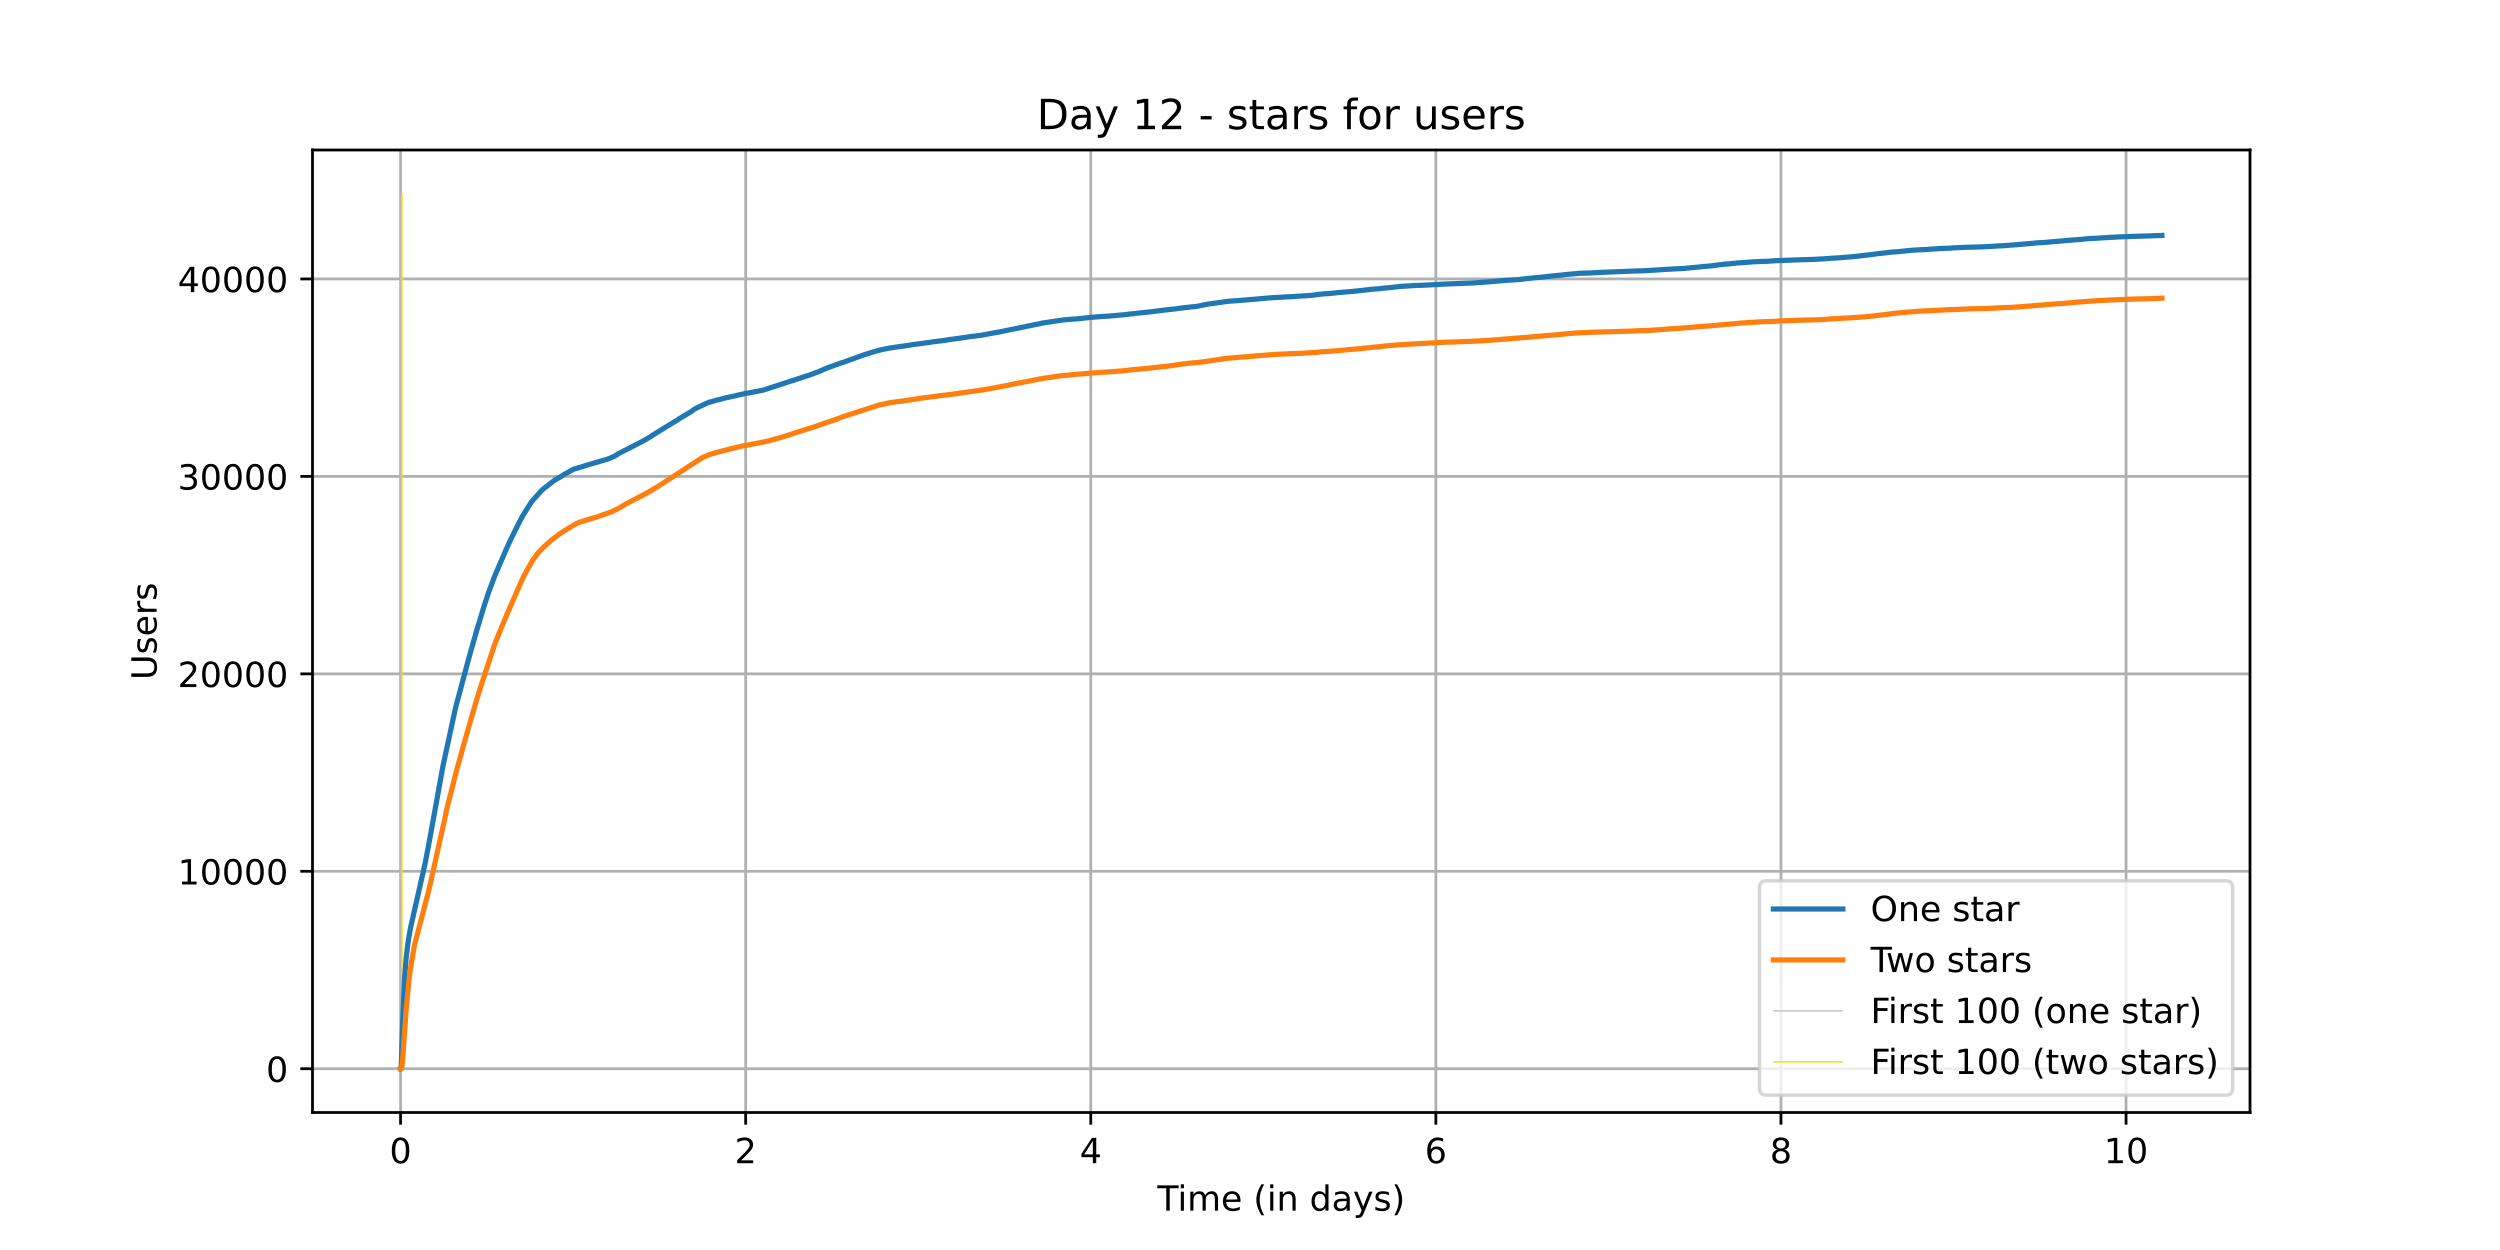 <?xml version="1.0" encoding="utf-8" standalone="no"?>
<!DOCTYPE svg PUBLIC "-//W3C//DTD SVG 1.1//EN"
  "http://www.w3.org/Graphics/SVG/1.1/DTD/svg11.dtd">
<!-- Created with matplotlib (https://matplotlib.org/) -->
<svg height="360pt" version="1.1" viewBox="0 0 720 360" width="720pt" xmlns="http://www.w3.org/2000/svg" xmlns:xlink="http://www.w3.org/1999/xlink">
 <defs>
  <style type="text/css">*{stroke-linecap:butt;stroke-linejoin:round;}</style>
 </defs>
 <g id="figure_1">
  <g id="patch_1">
   <path d="M 0 360 
L 720 360 
L 720 0 
L 0 0 
z
" style="fill:#ffffff;"/>
  </g>
  <g id="axes_1">
   <g id="patch_2">
    <path d="M 90 320.4 
L 648 320.4 
L 648 43.2 
L 90 43.2 
z
" style="fill:#ffffff;"/>
   </g>
   <g id="matplotlib.axis_1">
    <g id="xtick_1">
     <g id="line2d_1">
      <path clip-path="url(#pc7c9048a1a)" d="M 115.364 320.4 
L 115.364 43.2 
" style="fill:none;stroke:#b0b0b0;stroke-linecap:square;stroke-width:0.8;"/>
     </g>
     <g id="line2d_2">
      <defs>
       <path d="M 0 0 
L 0 3.5 
" id="mc36ba2770f" style="stroke:#000000;stroke-width:0.8;"/>
      </defs>
      <g>
       <use style="stroke:#000000;stroke-width:0.8;" x="115.364" xlink:href="#mc36ba2770f" y="320.4"/>
      </g>
     </g>
     <g id="text_1">
      <!-- 0 -->
      <g transform="translate(112.182 334.998)scale(0.1 -0.1)">
       <defs>
        <path d="M 31.781 66.406 
Q 24.172 66.406 20.328 58.906 
Q 16.5 51.422 16.5 36.375 
Q 16.5 21.391 20.328 13.891 
Q 24.172 6.391 31.781 6.391 
Q 39.453 6.391 43.281 13.891 
Q 47.125 21.391 47.125 36.375 
Q 47.125 51.422 43.281 58.906 
Q 39.453 66.406 31.781 66.406 
z
M 31.781 74.219 
Q 44.047 74.219 50.516 64.516 
Q 56.984 54.828 56.984 36.375 
Q 56.984 17.969 50.516 8.266 
Q 44.047 -1.422 31.781 -1.422 
Q 19.531 -1.422 13.062 8.266 
Q 6.594 17.969 6.594 36.375 
Q 6.594 54.828 13.062 64.516 
Q 19.531 74.219 31.781 74.219 
z
" id="DejaVuSans-48"/>
       </defs>
       <use xlink:href="#DejaVuSans-48"/>
      </g>
     </g>
    </g>
    <g id="xtick_2">
     <g id="line2d_3">
      <path clip-path="url(#pc7c9048a1a)" d="M 214.752 320.4 
L 214.752 43.2 
" style="fill:none;stroke:#b0b0b0;stroke-linecap:square;stroke-width:0.8;"/>
     </g>
     <g id="line2d_4">
      <g>
       <use style="stroke:#000000;stroke-width:0.8;" x="214.752" xlink:href="#mc36ba2770f" y="320.4"/>
      </g>
     </g>
     <g id="text_2">
      <!-- 2 -->
      <g transform="translate(211.571 334.998)scale(0.1 -0.1)">
       <defs>
        <path d="M 19.188 8.297 
L 53.609 8.297 
L 53.609 0 
L 7.328 0 
L 7.328 8.297 
Q 12.938 14.109 22.625 23.891 
Q 32.328 33.688 34.812 36.531 
Q 39.547 41.844 41.422 45.531 
Q 43.312 49.219 43.312 52.781 
Q 43.312 58.594 39.234 62.25 
Q 35.156 65.922 28.609 65.922 
Q 23.969 65.922 18.812 64.312 
Q 13.672 62.703 7.812 59.422 
L 7.812 69.391 
Q 13.766 71.781 18.938 73 
Q 24.125 74.219 28.422 74.219 
Q 39.75 74.219 46.484 68.547 
Q 53.219 62.891 53.219 53.422 
Q 53.219 48.922 51.531 44.891 
Q 49.859 40.875 45.406 35.406 
Q 44.188 33.984 37.641 27.219 
Q 31.109 20.453 19.188 8.297 
z
" id="DejaVuSans-50"/>
       </defs>
       <use xlink:href="#DejaVuSans-50"/>
      </g>
     </g>
    </g>
    <g id="xtick_3">
     <g id="line2d_5">
      <path clip-path="url(#pc7c9048a1a)" d="M 314.14 320.4 
L 314.14 43.2 
" style="fill:none;stroke:#b0b0b0;stroke-linecap:square;stroke-width:0.8;"/>
     </g>
     <g id="line2d_6">
      <g>
       <use style="stroke:#000000;stroke-width:0.8;" x="314.14" xlink:href="#mc36ba2770f" y="320.4"/>
      </g>
     </g>
     <g id="text_3">
      <!-- 4 -->
      <g transform="translate(310.959 334.998)scale(0.1 -0.1)">
       <defs>
        <path d="M 37.797 64.312 
L 12.891 25.391 
L 37.797 25.391 
z
M 35.203 72.906 
L 47.609 72.906 
L 47.609 25.391 
L 58.016 25.391 
L 58.016 17.188 
L 47.609 17.188 
L 47.609 0 
L 37.797 0 
L 37.797 17.188 
L 4.891 17.188 
L 4.891 26.703 
z
" id="DejaVuSans-52"/>
       </defs>
       <use xlink:href="#DejaVuSans-52"/>
      </g>
     </g>
    </g>
    <g id="xtick_4">
     <g id="line2d_7">
      <path clip-path="url(#pc7c9048a1a)" d="M 413.528 320.4 
L 413.528 43.2 
" style="fill:none;stroke:#b0b0b0;stroke-linecap:square;stroke-width:0.8;"/>
     </g>
     <g id="line2d_8">
      <g>
       <use style="stroke:#000000;stroke-width:0.8;" x="413.528" xlink:href="#mc36ba2770f" y="320.4"/>
      </g>
     </g>
     <g id="text_4">
      <!-- 6 -->
      <g transform="translate(410.347 334.998)scale(0.1 -0.1)">
       <defs>
        <path d="M 33.016 40.375 
Q 26.375 40.375 22.484 35.828 
Q 18.609 31.297 18.609 23.391 
Q 18.609 15.531 22.484 10.953 
Q 26.375 6.391 33.016 6.391 
Q 39.656 6.391 43.531 10.953 
Q 47.406 15.531 47.406 23.391 
Q 47.406 31.297 43.531 35.828 
Q 39.656 40.375 33.016 40.375 
z
M 52.594 71.297 
L 52.594 62.312 
Q 48.875 64.062 45.094 64.984 
Q 41.312 65.922 37.594 65.922 
Q 27.828 65.922 22.672 59.328 
Q 17.531 52.734 16.797 39.406 
Q 19.672 43.656 24.016 45.922 
Q 28.375 48.188 33.594 48.188 
Q 44.578 48.188 50.953 41.516 
Q 57.328 34.859 57.328 23.391 
Q 57.328 12.156 50.688 5.359 
Q 44.047 -1.422 33.016 -1.422 
Q 20.359 -1.422 13.672 8.266 
Q 6.984 17.969 6.984 36.375 
Q 6.984 53.656 15.188 63.938 
Q 23.391 74.219 37.203 74.219 
Q 40.922 74.219 44.703 73.484 
Q 48.484 72.75 52.594 71.297 
z
" id="DejaVuSans-54"/>
       </defs>
       <use xlink:href="#DejaVuSans-54"/>
      </g>
     </g>
    </g>
    <g id="xtick_5">
     <g id="line2d_9">
      <path clip-path="url(#pc7c9048a1a)" d="M 512.916 320.4 
L 512.916 43.2 
" style="fill:none;stroke:#b0b0b0;stroke-linecap:square;stroke-width:0.8;"/>
     </g>
     <g id="line2d_10">
      <g>
       <use style="stroke:#000000;stroke-width:0.8;" x="512.916" xlink:href="#mc36ba2770f" y="320.4"/>
      </g>
     </g>
     <g id="text_5">
      <!-- 8 -->
      <g transform="translate(509.735 334.998)scale(0.1 -0.1)">
       <defs>
        <path d="M 31.781 34.625 
Q 24.75 34.625 20.719 30.859 
Q 16.703 27.094 16.703 20.516 
Q 16.703 13.922 20.719 10.156 
Q 24.75 6.391 31.781 6.391 
Q 38.812 6.391 42.859 10.172 
Q 46.922 13.969 46.922 20.516 
Q 46.922 27.094 42.891 30.859 
Q 38.875 34.625 31.781 34.625 
z
M 21.922 38.812 
Q 15.578 40.375 12.031 44.719 
Q 8.5 49.078 8.5 55.328 
Q 8.5 64.062 14.719 69.141 
Q 20.953 74.219 31.781 74.219 
Q 42.672 74.219 48.875 69.141 
Q 55.078 64.062 55.078 55.328 
Q 55.078 49.078 51.531 44.719 
Q 48 40.375 41.703 38.812 
Q 48.828 37.156 52.797 32.312 
Q 56.781 27.484 56.781 20.516 
Q 56.781 9.906 50.312 4.234 
Q 43.844 -1.422 31.781 -1.422 
Q 19.734 -1.422 13.25 4.234 
Q 6.781 9.906 6.781 20.516 
Q 6.781 27.484 10.781 32.312 
Q 14.797 37.156 21.922 38.812 
z
M 18.312 54.391 
Q 18.312 48.734 21.844 45.562 
Q 25.391 42.391 31.781 42.391 
Q 38.141 42.391 41.719 45.562 
Q 45.312 48.734 45.312 54.391 
Q 45.312 60.062 41.719 63.234 
Q 38.141 66.406 31.781 66.406 
Q 25.391 66.406 21.844 63.234 
Q 18.312 60.062 18.312 54.391 
z
" id="DejaVuSans-56"/>
       </defs>
       <use xlink:href="#DejaVuSans-56"/>
      </g>
     </g>
    </g>
    <g id="xtick_6">
     <g id="line2d_11">
      <path clip-path="url(#pc7c9048a1a)" d="M 612.305 320.4 
L 612.305 43.2 
" style="fill:none;stroke:#b0b0b0;stroke-linecap:square;stroke-width:0.8;"/>
     </g>
     <g id="line2d_12">
      <g>
       <use style="stroke:#000000;stroke-width:0.8;" x="612.305" xlink:href="#mc36ba2770f" y="320.4"/>
      </g>
     </g>
     <g id="text_6">
      <!-- 10 -->
      <g transform="translate(605.942 334.998)scale(0.1 -0.1)">
       <defs>
        <path d="M 12.406 8.297 
L 28.516 8.297 
L 28.516 63.922 
L 10.984 60.406 
L 10.984 69.391 
L 28.422 72.906 
L 38.281 72.906 
L 38.281 8.297 
L 54.391 8.297 
L 54.391 0 
L 12.406 0 
z
" id="DejaVuSans-49"/>
       </defs>
       <use xlink:href="#DejaVuSans-49"/>
       <use x="63.623" xlink:href="#DejaVuSans-48"/>
      </g>
     </g>
    </g>
    <g id="text_7">
     <!-- Time (in days) -->
     <g transform="translate(333.327 348.677)scale(0.1 -0.1)">
      <defs>
       <path d="M -0.297 72.906 
L 61.375 72.906 
L 61.375 64.594 
L 35.5 64.594 
L 35.5 0 
L 25.594 0 
L 25.594 64.594 
L -0.297 64.594 
z
" id="DejaVuSans-84"/>
       <path d="M 9.422 54.688 
L 18.406 54.688 
L 18.406 0 
L 9.422 0 
z
M 9.422 75.984 
L 18.406 75.984 
L 18.406 64.594 
L 9.422 64.594 
z
" id="DejaVuSans-105"/>
       <path d="M 52 44.188 
Q 55.375 50.25 60.062 53.125 
Q 64.75 56 71.094 56 
Q 79.641 56 84.281 50.016 
Q 88.922 44.047 88.922 33.016 
L 88.922 0 
L 79.891 0 
L 79.891 32.719 
Q 79.891 40.578 77.094 44.375 
Q 74.312 48.188 68.609 48.188 
Q 61.625 48.188 57.562 43.547 
Q 53.516 38.922 53.516 30.906 
L 53.516 0 
L 44.484 0 
L 44.484 32.719 
Q 44.484 40.625 41.703 44.406 
Q 38.922 48.188 33.109 48.188 
Q 26.219 48.188 22.156 43.531 
Q 18.109 38.875 18.109 30.906 
L 18.109 0 
L 9.078 0 
L 9.078 54.688 
L 18.109 54.688 
L 18.109 46.188 
Q 21.188 51.219 25.484 53.609 
Q 29.781 56 35.688 56 
Q 41.656 56 45.828 52.969 
Q 50 49.953 52 44.188 
z
" id="DejaVuSans-109"/>
       <path d="M 56.203 29.594 
L 56.203 25.203 
L 14.891 25.203 
Q 15.484 15.922 20.484 11.062 
Q 25.484 6.203 34.422 6.203 
Q 39.594 6.203 44.453 7.469 
Q 49.312 8.734 54.109 11.281 
L 54.109 2.781 
Q 49.266 0.734 44.188 -0.344 
Q 39.109 -1.422 33.891 -1.422 
Q 20.797 -1.422 13.156 6.188 
Q 5.516 13.812 5.516 26.812 
Q 5.516 40.234 12.766 48.109 
Q 20.016 56 32.328 56 
Q 43.359 56 49.781 48.891 
Q 56.203 41.797 56.203 29.594 
z
M 47.219 32.234 
Q 47.125 39.594 43.094 43.984 
Q 39.062 48.391 32.422 48.391 
Q 24.906 48.391 20.391 44.141 
Q 15.875 39.891 15.188 32.172 
z
" id="DejaVuSans-101"/>
       <path id="DejaVuSans-32"/>
       <path d="M 31 75.875 
Q 24.469 64.656 21.281 53.656 
Q 18.109 42.672 18.109 31.391 
Q 18.109 20.125 21.312 9.062 
Q 24.516 -2 31 -13.188 
L 23.188 -13.188 
Q 15.875 -1.703 12.234 9.375 
Q 8.594 20.453 8.594 31.391 
Q 8.594 42.281 12.203 53.312 
Q 15.828 64.359 23.188 75.875 
z
" id="DejaVuSans-40"/>
       <path d="M 54.891 33.016 
L 54.891 0 
L 45.906 0 
L 45.906 32.719 
Q 45.906 40.484 42.875 44.328 
Q 39.844 48.188 33.797 48.188 
Q 26.516 48.188 22.312 43.547 
Q 18.109 38.922 18.109 30.906 
L 18.109 0 
L 9.078 0 
L 9.078 54.688 
L 18.109 54.688 
L 18.109 46.188 
Q 21.344 51.125 25.703 53.562 
Q 30.078 56 35.797 56 
Q 45.219 56 50.047 50.172 
Q 54.891 44.344 54.891 33.016 
z
" id="DejaVuSans-110"/>
       <path d="M 45.406 46.391 
L 45.406 75.984 
L 54.391 75.984 
L 54.391 0 
L 45.406 0 
L 45.406 8.203 
Q 42.578 3.328 38.25 0.953 
Q 33.938 -1.422 27.875 -1.422 
Q 17.969 -1.422 11.734 6.484 
Q 5.516 14.406 5.516 27.297 
Q 5.516 40.188 11.734 48.094 
Q 17.969 56 27.875 56 
Q 33.938 56 38.25 53.625 
Q 42.578 51.266 45.406 46.391 
z
M 14.797 27.297 
Q 14.797 17.391 18.875 11.75 
Q 22.953 6.109 30.078 6.109 
Q 37.203 6.109 41.297 11.75 
Q 45.406 17.391 45.406 27.297 
Q 45.406 37.203 41.297 42.844 
Q 37.203 48.484 30.078 48.484 
Q 22.953 48.484 18.875 42.844 
Q 14.797 37.203 14.797 27.297 
z
" id="DejaVuSans-100"/>
       <path d="M 34.281 27.484 
Q 23.391 27.484 19.188 25 
Q 14.984 22.516 14.984 16.5 
Q 14.984 11.719 18.141 8.906 
Q 21.297 6.109 26.703 6.109 
Q 34.188 6.109 38.703 11.406 
Q 43.219 16.703 43.219 25.484 
L 43.219 27.484 
z
M 52.203 31.203 
L 52.203 0 
L 43.219 0 
L 43.219 8.297 
Q 40.141 3.328 35.547 0.953 
Q 30.953 -1.422 24.312 -1.422 
Q 15.922 -1.422 10.953 3.297 
Q 6 8.016 6 15.922 
Q 6 25.141 12.172 29.828 
Q 18.359 34.516 30.609 34.516 
L 43.219 34.516 
L 43.219 35.406 
Q 43.219 41.609 39.141 45 
Q 35.062 48.391 27.688 48.391 
Q 23 48.391 18.547 47.266 
Q 14.109 46.141 10.016 43.891 
L 10.016 52.203 
Q 14.938 54.109 19.578 55.047 
Q 24.219 56 28.609 56 
Q 40.484 56 46.344 49.844 
Q 52.203 43.703 52.203 31.203 
z
" id="DejaVuSans-97"/>
       <path d="M 32.172 -5.078 
Q 28.375 -14.844 24.75 -17.812 
Q 21.141 -20.797 15.094 -20.797 
L 7.906 -20.797 
L 7.906 -13.281 
L 13.188 -13.281 
Q 16.891 -13.281 18.938 -11.516 
Q 21 -9.766 23.484 -3.219 
L 25.094 0.875 
L 2.984 54.688 
L 12.5 54.688 
L 29.594 11.922 
L 46.688 54.688 
L 56.203 54.688 
z
" id="DejaVuSans-121"/>
       <path d="M 44.281 53.078 
L 44.281 44.578 
Q 40.484 46.531 36.375 47.5 
Q 32.281 48.484 27.875 48.484 
Q 21.188 48.484 17.844 46.438 
Q 14.5 44.391 14.5 40.281 
Q 14.5 37.156 16.891 35.375 
Q 19.281 33.594 26.516 31.984 
L 29.594 31.297 
Q 39.156 29.25 43.188 25.516 
Q 47.219 21.781 47.219 15.094 
Q 47.219 7.469 41.188 3.016 
Q 35.156 -1.422 24.609 -1.422 
Q 20.219 -1.422 15.453 -0.562 
Q 10.688 0.297 5.422 2 
L 5.422 11.281 
Q 10.406 8.688 15.234 7.391 
Q 20.062 6.109 24.812 6.109 
Q 31.156 6.109 34.562 8.281 
Q 37.984 10.453 37.984 14.406 
Q 37.984 18.062 35.516 20.016 
Q 33.062 21.969 24.703 23.781 
L 21.578 24.516 
Q 13.234 26.266 9.516 29.906 
Q 5.812 33.547 5.812 39.891 
Q 5.812 47.609 11.281 51.797 
Q 16.75 56 26.812 56 
Q 31.781 56 36.172 55.266 
Q 40.578 54.547 44.281 53.078 
z
" id="DejaVuSans-115"/>
       <path d="M 8.016 75.875 
L 15.828 75.875 
Q 23.141 64.359 26.781 53.312 
Q 30.422 42.281 30.422 31.391 
Q 30.422 20.453 26.781 9.375 
Q 23.141 -1.703 15.828 -13.188 
L 8.016 -13.188 
Q 14.5 -2 17.703 9.062 
Q 20.906 20.125 20.906 31.391 
Q 20.906 42.672 17.703 53.656 
Q 14.5 64.656 8.016 75.875 
z
" id="DejaVuSans-41"/>
      </defs>
      <use xlink:href="#DejaVuSans-84"/>
      <use x="57.959" xlink:href="#DejaVuSans-105"/>
      <use x="85.742" xlink:href="#DejaVuSans-109"/>
      <use x="183.154" xlink:href="#DejaVuSans-101"/>
      <use x="244.678" xlink:href="#DejaVuSans-32"/>
      <use x="276.465" xlink:href="#DejaVuSans-40"/>
      <use x="315.479" xlink:href="#DejaVuSans-105"/>
      <use x="343.262" xlink:href="#DejaVuSans-110"/>
      <use x="406.641" xlink:href="#DejaVuSans-32"/>
      <use x="438.428" xlink:href="#DejaVuSans-100"/>
      <use x="501.904" xlink:href="#DejaVuSans-97"/>
      <use x="563.184" xlink:href="#DejaVuSans-121"/>
      <use x="622.363" xlink:href="#DejaVuSans-115"/>
      <use x="674.463" xlink:href="#DejaVuSans-41"/>
     </g>
    </g>
   </g>
   <g id="matplotlib.axis_2">
    <g id="ytick_1">
     <g id="line2d_13">
      <path clip-path="url(#pc7c9048a1a)" d="M 90 307.8 
L 648 307.8 
" style="fill:none;stroke:#b0b0b0;stroke-linecap:square;stroke-width:0.8;"/>
     </g>
     <g id="line2d_14">
      <defs>
       <path d="M 0 0 
L -3.5 0 
" id="m619e6ede87" style="stroke:#000000;stroke-width:0.8;"/>
      </defs>
      <g>
       <use style="stroke:#000000;stroke-width:0.8;" x="90" xlink:href="#m619e6ede87" y="307.8"/>
      </g>
     </g>
     <g id="text_8">
      <!-- 0 -->
      <g transform="translate(76.638 311.599)scale(0.1 -0.1)">
       <use xlink:href="#DejaVuSans-48"/>
      </g>
     </g>
    </g>
    <g id="ytick_2">
     <g id="line2d_15">
      <path clip-path="url(#pc7c9048a1a)" d="M 90 250.933 
L 648 250.933 
" style="fill:none;stroke:#b0b0b0;stroke-linecap:square;stroke-width:0.8;"/>
     </g>
     <g id="line2d_16">
      <g>
       <use style="stroke:#000000;stroke-width:0.8;" x="90" xlink:href="#m619e6ede87" y="250.933"/>
      </g>
     </g>
     <g id="text_9">
      <!-- 10000 -->
      <g transform="translate(51.188 254.733)scale(0.1 -0.1)">
       <use xlink:href="#DejaVuSans-49"/>
       <use x="63.623" xlink:href="#DejaVuSans-48"/>
       <use x="127.246" xlink:href="#DejaVuSans-48"/>
       <use x="190.869" xlink:href="#DejaVuSans-48"/>
       <use x="254.492" xlink:href="#DejaVuSans-48"/>
      </g>
     </g>
    </g>
    <g id="ytick_3">
     <g id="line2d_17">
      <path clip-path="url(#pc7c9048a1a)" d="M 90 194.067 
L 648 194.067 
" style="fill:none;stroke:#b0b0b0;stroke-linecap:square;stroke-width:0.8;"/>
     </g>
     <g id="line2d_18">
      <g>
       <use style="stroke:#000000;stroke-width:0.8;" x="90" xlink:href="#m619e6ede87" y="194.067"/>
      </g>
     </g>
     <g id="text_10">
      <!-- 20000 -->
      <g transform="translate(51.188 197.866)scale(0.1 -0.1)">
       <use xlink:href="#DejaVuSans-50"/>
       <use x="63.623" xlink:href="#DejaVuSans-48"/>
       <use x="127.246" xlink:href="#DejaVuSans-48"/>
       <use x="190.869" xlink:href="#DejaVuSans-48"/>
       <use x="254.492" xlink:href="#DejaVuSans-48"/>
      </g>
     </g>
    </g>
    <g id="ytick_4">
     <g id="line2d_19">
      <path clip-path="url(#pc7c9048a1a)" d="M 90 137.2 
L 648 137.2 
" style="fill:none;stroke:#b0b0b0;stroke-linecap:square;stroke-width:0.8;"/>
     </g>
     <g id="line2d_20">
      <g>
       <use style="stroke:#000000;stroke-width:0.8;" x="90" xlink:href="#m619e6ede87" y="137.2"/>
      </g>
     </g>
     <g id="text_11">
      <!-- 30000 -->
      <g transform="translate(51.188 140.999)scale(0.1 -0.1)">
       <defs>
        <path d="M 40.578 39.312 
Q 47.656 37.797 51.625 33 
Q 55.609 28.219 55.609 21.188 
Q 55.609 10.406 48.188 4.484 
Q 40.766 -1.422 27.094 -1.422 
Q 22.516 -1.422 17.656 -0.516 
Q 12.797 0.391 7.625 2.203 
L 7.625 11.719 
Q 11.719 9.328 16.594 8.109 
Q 21.484 6.891 26.812 6.891 
Q 36.078 6.891 40.938 10.547 
Q 45.797 14.203 45.797 21.188 
Q 45.797 27.641 41.281 31.266 
Q 36.766 34.906 28.719 34.906 
L 20.219 34.906 
L 20.219 43.016 
L 29.109 43.016 
Q 36.375 43.016 40.234 45.922 
Q 44.094 48.828 44.094 54.297 
Q 44.094 59.906 40.109 62.906 
Q 36.141 65.922 28.719 65.922 
Q 24.656 65.922 20.016 65.031 
Q 15.375 64.156 9.812 62.312 
L 9.812 71.094 
Q 15.438 72.656 20.344 73.438 
Q 25.25 74.219 29.594 74.219 
Q 40.828 74.219 47.359 69.109 
Q 53.906 64.016 53.906 55.328 
Q 53.906 49.266 50.438 45.094 
Q 46.969 40.922 40.578 39.312 
z
" id="DejaVuSans-51"/>
       </defs>
       <use xlink:href="#DejaVuSans-51"/>
       <use x="63.623" xlink:href="#DejaVuSans-48"/>
       <use x="127.246" xlink:href="#DejaVuSans-48"/>
       <use x="190.869" xlink:href="#DejaVuSans-48"/>
       <use x="254.492" xlink:href="#DejaVuSans-48"/>
      </g>
     </g>
    </g>
    <g id="ytick_5">
     <g id="line2d_21">
      <path clip-path="url(#pc7c9048a1a)" d="M 90 80.333 
L 648 80.333 
" style="fill:none;stroke:#b0b0b0;stroke-linecap:square;stroke-width:0.8;"/>
     </g>
     <g id="line2d_22">
      <g>
       <use style="stroke:#000000;stroke-width:0.8;" x="90" xlink:href="#m619e6ede87" y="80.333"/>
      </g>
     </g>
     <g id="text_12">
      <!-- 40000 -->
      <g transform="translate(51.188 84.133)scale(0.1 -0.1)">
       <use xlink:href="#DejaVuSans-52"/>
       <use x="63.623" xlink:href="#DejaVuSans-48"/>
       <use x="127.246" xlink:href="#DejaVuSans-48"/>
       <use x="190.869" xlink:href="#DejaVuSans-48"/>
       <use x="254.492" xlink:href="#DejaVuSans-48"/>
      </g>
     </g>
    </g>
    <g id="text_13">
     <!-- Users -->
     <g transform="translate(45.108 195.801)rotate(-90)scale(0.1 -0.1)">
      <defs>
       <path d="M 8.688 72.906 
L 18.609 72.906 
L 18.609 28.609 
Q 18.609 16.891 22.844 11.734 
Q 27.094 6.594 36.625 6.594 
Q 46.094 6.594 50.344 11.734 
Q 54.594 16.891 54.594 28.609 
L 54.594 72.906 
L 64.5 72.906 
L 64.5 27.391 
Q 64.5 13.141 57.438 5.859 
Q 50.391 -1.422 36.625 -1.422 
Q 22.797 -1.422 15.734 5.859 
Q 8.688 13.141 8.688 27.391 
z
" id="DejaVuSans-85"/>
       <path d="M 41.109 46.297 
Q 39.594 47.172 37.812 47.578 
Q 36.031 48 33.891 48 
Q 26.266 48 22.188 43.047 
Q 18.109 38.094 18.109 28.812 
L 18.109 0 
L 9.078 0 
L 9.078 54.688 
L 18.109 54.688 
L 18.109 46.188 
Q 20.953 51.172 25.484 53.578 
Q 30.031 56 36.531 56 
Q 37.453 56 38.578 55.875 
Q 39.703 55.766 41.062 55.516 
z
" id="DejaVuSans-114"/>
      </defs>
      <use xlink:href="#DejaVuSans-85"/>
      <use x="73.193" xlink:href="#DejaVuSans-115"/>
      <use x="125.293" xlink:href="#DejaVuSans-101"/>
      <use x="186.816" xlink:href="#DejaVuSans-114"/>
      <use x="227.93" xlink:href="#DejaVuSans-115"/>
     </g>
    </g>
   </g>
   <g id="LineCollection_1">
    <path clip-path="url(#pc7c9048a1a)" d="M 115.552 307.8 
L 115.552 55.8 
" style="fill:none;stroke:#c0c0c0;stroke-width:0.4;"/>
   </g>
   <g id="LineCollection_2">
    <path clip-path="url(#pc7c9048a1a)" d="M 115.757 307.8 
L 115.757 55.8 
" style="fill:none;stroke:#ffd700;stroke-width:0.4;"/>
   </g>
   <g id="line2d_23">
    <path clip-path="url(#pc7c9048a1a)" d="M 115.364 307.8 
L 115.483 307.749 
L 115.586 306.543 
L 115.996 293.72 
L 116.475 282.483 
L 116.954 276.017 
L 117.569 271.013 
L 118.219 267.265 
L 122.049 250.387 
L 122.528 248.175 
L 123.315 244.07 
L 124.067 239.987 
L 127.559 220.709 
L 131.047 204.524 
L 131.355 203.245 
L 134.809 190.353 
L 135.151 189.097 
L 137.204 181.88 
L 137.682 180.311 
L 138.093 178.98 
L 139.358 174.732 
L 140.179 172.241 
L 140.487 171.229 
L 142.402 166.088 
L 142.847 165.053 
L 143.394 163.745 
L 143.804 162.779 
L 144.283 161.704 
L 144.42 161.391 
L 144.898 160.277 
L 145.377 159.162 
L 146.232 157.234 
L 147.053 155.449 
L 147.19 155.198 
L 147.429 154.692 
L 147.976 153.589 
L 148.489 152.548 
L 148.899 151.712 
L 149.036 151.417 
L 150.233 149.097 
L 150.678 148.323 
L 153.072 144.513 
L 155.91 141.351 
L 156.423 140.891 
L 156.833 140.527 
L 158.03 139.606 
L 158.714 139.082 
L 159.74 138.286 
L 160.048 138.093 
L 161.347 137.359 
L 161.724 137.12 
L 162.579 136.575 
L 163.263 136.233 
L 163.433 136.131 
L 164.836 135.318 
L 165.25 135.107 
L 165.797 134.96 
L 170.243 133.606 
L 171.2 133.333 
L 173.97 132.514 
L 174.484 132.406 
L 175.03 132.207 
L 176.398 131.633 
L 176.877 131.451 
L 177.596 130.99 
L 177.972 130.723 
L 184.094 127.584 
L 184.504 127.368 
L 184.846 127.203 
L 185.359 126.919 
L 187.139 125.906 
L 188.028 125.309 
L 188.883 124.763 
L 191.38 123.217 
L 191.756 122.989 
L 192.406 122.585 
L 193.636 121.852 
L 193.876 121.687 
L 194.15 121.545 
L 194.457 121.346 
L 194.936 121.084 
L 195.518 120.652 
L 197.262 119.606 
L 197.672 119.389 
L 197.912 119.219 
L 199.143 118.508 
L 199.622 118.11 
L 199.895 117.911 
L 200.34 117.672 
L 200.819 117.399 
L 203.863 115.983 
L 204.103 115.881 
L 204.615 115.744 
L 206.701 115.164 
L 207.214 115.068 
L 207.762 114.914 
L 208.787 114.63 
L 209.096 114.556 
L 209.608 114.448 
L 211.694 114.01 
L 211.934 113.936 
L 213.746 113.521 
L 214.704 113.316 
L 215.388 113.208 
L 216.174 113.06 
L 219.732 112.372 
L 220.005 112.287 
L 232.356 108.261 
L 233.074 108.033 
L 235.981 106.958 
L 236.221 106.816 
L 236.529 106.708 
L 236.836 106.566 
L 237.178 106.424 
L 238.649 105.815 
L 242.241 104.519 
L 242.754 104.377 
L 243.335 104.178 
L 244.293 103.819 
L 248.056 102.466 
L 248.98 102.125 
L 252.401 101.09 
L 252.743 100.982 
L 254.316 100.618 
L 254.591 100.555 
L 255.172 100.447 
L 256.096 100.259 
L 260.885 99.566 
L 261.637 99.458 
L 261.979 99.412 
L 262.8 99.253 
L 265.469 98.917 
L 266.118 98.815 
L 266.734 98.724 
L 267.589 98.616 
L 268.102 98.553 
L 268.683 98.445 
L 268.993 98.4 
L 269.884 98.292 
L 272.077 98.042 
L 272.59 97.939 
L 273.309 97.809 
L 274.266 97.7 
L 279.91 96.882 
L 281.004 96.779 
L 281.448 96.683 
L 282.474 96.575 
L 288.836 95.397 
L 289.109 95.329 
L 289.657 95.221 
L 290.58 95.028 
L 293.761 94.402 
L 294.24 94.277 
L 294.856 94.169 
L 295.916 93.925 
L 296.498 93.816 
L 299.611 93.197 
L 299.988 93.072 
L 306.043 92.167 
L 307.138 92.059 
L 307.583 92.025 
L 308.781 91.917 
L 309.738 91.866 
L 310.935 91.758 
L 312.953 91.53 
L 314.013 91.422 
L 315.278 91.32 
L 316.475 91.212 
L 317.604 91.138 
L 319.382 91.03 
L 320.784 90.911 
L 321.913 90.808 
L 322.426 90.751 
L 323.623 90.66 
L 324.512 90.552 
L 325.093 90.473 
L 326.256 90.365 
L 326.803 90.296 
L 327.624 90.188 
L 329.266 90.023 
L 330.394 89.915 
L 330.873 89.87 
L 331.695 89.768 
L 332.071 89.705 
L 334.5 89.415 
L 335.355 89.307 
L 337.646 89.04 
L 338.707 88.937 
L 339.425 88.812 
L 341.342 88.602 
L 342.197 88.494 
L 342.744 88.42 
L 344.113 88.317 
L 344.764 88.215 
L 348.117 87.544 
L 348.424 87.51 
L 352.632 86.924 
L 353.419 86.816 
L 353.967 86.748 
L 355.643 86.64 
L 356.977 86.532 
L 358.243 86.424 
L 359.611 86.31 
L 361.014 86.202 
L 362.45 86.071 
L 363.51 85.969 
L 363.92 85.946 
L 364.98 85.844 
L 365.185 85.821 
L 366.998 85.713 
L 367.99 85.662 
L 369.771 85.559 
L 370.216 85.52 
L 372.577 85.412 
L 373.877 85.304 
L 375.655 85.196 
L 376.613 85.15 
L 377.912 85.042 
L 378.425 84.985 
L 379.109 84.877 
L 379.486 84.815 
L 381.23 84.638 
L 382.94 84.53 
L 384.821 84.325 
L 385.95 84.217 
L 387.25 84.115 
L 388.583 84.007 
L 390.054 83.871 
L 391.08 83.762 
L 393.063 83.541 
L 393.988 83.438 
L 394.604 83.347 
L 395.904 83.245 
L 397.272 83.143 
L 397.888 83.046 
L 399.12 82.938 
L 400.524 82.813 
L 401.345 82.705 
L 403.329 82.483 
L 405.313 82.375 
L 405.723 82.346 
L 407.262 82.238 
L 408.049 82.216 
L 410.579 82.108 
L 411.503 82.068 
L 413.657 81.96 
L 414.889 81.869 
L 417.351 81.761 
L 417.727 81.749 
L 420.223 81.641 
L 421.112 81.607 
L 423.985 81.499 
L 424.977 81.442 
L 426.515 81.334 
L 427.816 81.232 
L 429.218 81.13 
L 429.697 81.078 
L 430.997 80.97 
L 432.57 80.822 
L 434.246 80.714 
L 435.34 80.64 
L 437.05 80.532 
L 438.623 80.385 
L 439.307 80.282 
L 439.854 80.214 
L 441.804 80.004 
L 443.139 79.901 
L 443.618 79.85 
L 444.713 79.742 
L 446.869 79.492 
L 447.895 79.389 
L 448.408 79.327 
L 449.914 79.219 
L 450.29 79.145 
L 451.318 79.043 
L 451.66 78.991 
L 453.097 78.883 
L 454.807 78.707 
L 458.262 78.605 
L 458.707 78.571 
L 460.827 78.462 
L 461.75 78.417 
L 464.452 78.309 
L 467.086 78.201 
L 469.685 78.099 
L 470.096 78.076 
L 473.584 77.968 
L 474.644 77.905 
L 476.457 77.803 
L 476.868 77.78 
L 478.338 77.672 
L 479.432 77.598 
L 481.381 77.496 
L 481.792 77.467 
L 484.049 77.359 
L 485.144 77.291 
L 486.273 77.189 
L 486.717 77.149 
L 487.675 77.041 
L 488.941 76.938 
L 489.932 76.83 
L 490.48 76.756 
L 491.985 76.648 
L 492.429 76.609 
L 493.353 76.501 
L 493.934 76.421 
L 496.636 76.085 
L 498.038 75.983 
L 498.585 75.915 
L 499.714 75.813 
L 500.261 75.739 
L 501.834 75.631 
L 502.929 75.557 
L 504.228 75.449 
L 505.323 75.38 
L 508.161 75.272 
L 508.948 75.255 
L 510.589 75.147 
L 511.068 75.096 
L 513.77 74.988 
L 514.591 74.96 
L 517.498 74.851 
L 517.908 74.829 
L 521.909 74.721 
L 522.764 74.687 
L 524.44 74.579 
L 525.295 74.544 
L 526.663 74.436 
L 527.826 74.351 
L 529.707 74.243 
L 531.007 74.141 
L 532.272 74.033 
L 533.503 73.936 
L 534.631 73.828 
L 537.128 73.526 
L 538.086 73.418 
L 541.164 73.015 
L 542.293 72.907 
L 544.722 72.611 
L 546.432 72.503 
L 548.039 72.344 
L 548.963 72.236 
L 550.502 72.088 
L 552.04 71.98 
L 552.998 71.934 
L 555.084 71.832 
L 555.563 71.781 
L 557.546 71.673 
L 558.88 71.565 
L 561.719 71.457 
L 562.915 71.371 
L 565.344 71.263 
L 566.267 71.218 
L 570.577 71.11 
L 571.534 71.058 
L 573.793 70.95 
L 575.059 70.854 
L 577.385 70.746 
L 578.89 70.609 
L 580.497 70.501 
L 581.933 70.37 
L 583.199 70.268 
L 583.711 70.211 
L 584.976 70.109 
L 585.456 70.063 
L 586.618 69.955 
L 587.712 69.887 
L 589.457 69.779 
L 589.97 69.722 
L 591.407 69.591 
L 592.741 69.483 
L 593.185 69.449 
L 594.417 69.341 
L 594.965 69.273 
L 596.47 69.165 
L 597.805 69.051 
L 599.345 68.943 
L 601.226 68.738 
L 603.483 68.63 
L 604.441 68.579 
L 605.775 68.471 
L 606.734 68.426 
L 608.751 68.317 
L 609.846 68.249 
L 613.163 68.141 
L 614.189 68.079 
L 618.225 67.971 
L 619.114 67.931 
L 622.294 67.823 
L 622.636 67.8 
L 622.636 67.8 
" style="fill:none;stroke:#1f77b4;stroke-linecap:square;stroke-width:1.5;"/>
   </g>
   <g id="line2d_24">
    <path clip-path="url(#pc7c9048a1a)" d="M 115.364 307.8 
L 115.586 307.749 
L 115.723 307.334 
L 115.859 306.367 
L 116.338 299.878 
L 117.022 290.205 
L 117.946 280.936 
L 118.459 277.371 
L 119.382 272.184 
L 122.972 258.411 
L 123.246 257.376 
L 123.999 254.266 
L 126.636 242.295 
L 127.422 238.878 
L 127.867 236.853 
L 128.516 233.737 
L 129.098 231.257 
L 130.158 227.152 
L 130.876 224.274 
L 131.526 221.755 
L 131.971 220.18 
L 132.244 219.225 
L 133.715 213.856 
L 134.023 212.816 
L 136.93 202.665 
L 137.648 200.35 
L 137.99 199.185 
L 141.821 187.544 
L 142.128 186.577 
L 142.471 185.639 
L 142.915 184.411 
L 146.198 176.427 
L 146.506 175.784 
L 148.557 171.07 
L 148.968 170.08 
L 149.481 169.034 
L 149.926 167.931 
L 150.267 167.152 
L 150.883 165.901 
L 151.738 164.308 
L 152.114 163.575 
L 152.285 163.319 
L 152.593 162.818 
L 153.277 161.596 
L 153.517 161.209 
L 153.653 160.999 
L 154.713 159.583 
L 154.884 159.35 
L 155.637 158.536 
L 155.91 158.229 
L 156.355 157.814 
L 156.663 157.479 
L 158.612 155.744 
L 158.988 155.426 
L 160.561 154.254 
L 160.869 153.947 
L 161.04 153.822 
L 164.391 151.735 
L 164.562 151.633 
L 165.968 150.825 
L 166.276 150.677 
L 166.891 150.393 
L 171.405 149.011 
L 171.85 148.909 
L 176.364 147.311 
L 176.843 147.038 
L 177.938 146.555 
L 180.195 145.173 
L 184.983 142.688 
L 185.769 142.29 
L 187.583 141.272 
L 188.507 140.64 
L 189.157 140.311 
L 202.358 131.741 
L 202.734 131.587 
L 203.042 131.468 
L 203.384 131.314 
L 203.76 131.138 
L 204.171 130.967 
L 204.889 130.734 
L 206.975 130.149 
L 208.206 129.836 
L 209.882 129.387 
L 210.327 129.279 
L 211.968 128.903 
L 212.55 128.738 
L 213.131 128.63 
L 213.678 128.471 
L 214.26 128.363 
L 220.073 127.277 
L 220.655 127.106 
L 221.27 127.004 
L 223.665 126.321 
L 224.075 126.213 
L 224.554 126.1 
L 232.22 123.643 
L 233.28 123.353 
L 240.155 120.976 
L 240.907 120.72 
L 241.42 120.527 
L 242.411 120.146 
L 242.959 119.947 
L 252.572 116.842 
L 252.811 116.734 
L 255.275 116.222 
L 255.822 116.057 
L 256.574 115.949 
L 257.224 115.841 
L 257.977 115.744 
L 258.285 115.699 
L 259.14 115.591 
L 259.448 115.557 
L 266.494 114.505 
L 267.452 114.397 
L 270.945 113.93 
L 272.042 113.822 
L 275.122 113.424 
L 275.908 113.322 
L 276.352 113.225 
L 277.139 113.117 
L 281.038 112.571 
L 281.825 112.463 
L 282.441 112.366 
L 283.295 112.258 
L 289.998 111.024 
L 290.409 110.945 
L 291.572 110.672 
L 296.464 109.745 
L 296.909 109.648 
L 297.49 109.546 
L 297.764 109.478 
L 298.277 109.375 
L 299.201 109.182 
L 299.783 109.074 
L 305.325 108.255 
L 306.351 108.147 
L 307.583 108.056 
L 308.404 107.948 
L 310.046 107.789 
L 311.858 107.681 
L 313.911 107.453 
L 315.518 107.351 
L 315.757 107.317 
L 317.398 107.209 
L 318.322 107.169 
L 319.861 107.061 
L 321.024 106.981 
L 322.323 106.873 
L 323.452 106.793 
L 324.41 106.685 
L 324.888 106.634 
L 325.709 106.526 
L 327.35 106.367 
L 328.684 106.259 
L 330.155 106.122 
L 331.182 106.014 
L 333.337 105.77 
L 334.261 105.662 
L 334.603 105.611 
L 335.936 105.503 
L 340.725 104.809 
L 341.683 104.706 
L 342.299 104.615 
L 343.6 104.507 
L 345.037 104.399 
L 345.414 104.325 
L 346.44 104.217 
L 353.282 103.199 
L 354.651 103.097 
L 355.13 103.046 
L 356.327 102.938 
L 356.806 102.892 
L 357.832 102.83 
L 359.269 102.722 
L 360.534 102.625 
L 361.561 102.517 
L 362.928 102.398 
L 364.433 102.29 
L 365.801 102.176 
L 367.135 102.068 
L 368.024 102.034 
L 370.387 101.926 
L 371.312 101.88 
L 373.979 101.772 
L 374.8 101.749 
L 376.442 101.641 
L 377.365 101.596 
L 379.349 101.493 
L 379.691 101.442 
L 380.409 101.334 
L 381.435 101.272 
L 383.077 101.164 
L 384.103 101.101 
L 385.197 100.999 
L 385.711 100.942 
L 387.044 100.828 
L 388.002 100.72 
L 389.301 100.612 
L 390.601 100.504 
L 391.832 100.407 
L 392.55 100.299 
L 393.954 100.18 
L 394.809 100.078 
L 395.357 100.009 
L 396.691 99.896 
L 397.888 99.799 
L 398.265 99.725 
L 399.188 99.617 
L 400.592 99.492 
L 401.996 99.389 
L 402.475 99.344 
L 403.466 99.287 
L 404.903 99.179 
L 405.279 99.168 
L 406.955 99.06 
L 408.049 98.986 
L 410.511 98.883 
L 410.99 98.838 
L 413.349 98.735 
L 413.589 98.696 
L 415.846 98.588 
L 416.735 98.548 
L 419.984 98.44 
L 420.36 98.428 
L 423.165 98.32 
L 424.053 98.281 
L 426.413 98.172 
L 427.508 98.104 
L 429.047 97.996 
L 430.244 97.911 
L 431.646 97.809 
L 432.125 97.757 
L 433.288 97.649 
L 434.314 97.587 
L 435.511 97.479 
L 436.708 97.388 
L 438.042 97.28 
L 439.136 97.206 
L 440.367 97.098 
L 440.846 97.047 
L 442.146 96.938 
L 446.732 96.546 
L 448.032 96.438 
L 449.469 96.313 
L 450.324 96.211 
L 450.77 96.171 
L 451.968 96.063 
L 453.404 95.938 
L 455.457 95.83 
L 455.867 95.807 
L 458.159 95.704 
L 458.535 95.687 
L 461.784 95.579 
L 462.468 95.574 
L 466.642 95.466 
L 467.531 95.426 
L 470.643 95.318 
L 471.703 95.255 
L 475.259 95.147 
L 476.56 95.045 
L 478.27 94.942 
L 478.611 94.891 
L 480.048 94.783 
L 481.348 94.675 
L 483.502 94.567 
L 483.878 94.55 
L 484.904 94.442 
L 485.999 94.368 
L 487.402 94.26 
L 489.18 94.072 
L 490.925 93.964 
L 492.087 93.879 
L 493.387 93.771 
L 495.097 93.6 
L 496.465 93.498 
L 496.944 93.447 
L 498.141 93.339 
L 499.577 93.214 
L 500.603 93.111 
L 501.047 93.072 
L 502.62 92.963 
L 503.818 92.878 
L 505.699 92.77 
L 506.862 92.685 
L 510.418 92.582 
L 510.863 92.548 
L 512.539 92.44 
L 513.462 92.395 
L 516.813 92.287 
L 517.908 92.219 
L 523.345 92.11 
L 524.338 92.059 
L 526.047 91.951 
L 527.416 91.838 
L 529.536 91.729 
L 530.836 91.627 
L 533.093 91.525 
L 533.503 91.496 
L 534.939 91.388 
L 535.897 91.337 
L 537.23 91.229 
L 537.573 91.172 
L 538.872 91.064 
L 539.317 91.024 
L 540.275 90.928 
L 540.685 90.842 
L 542.498 90.649 
L 543.353 90.547 
L 543.627 90.495 
L 544.448 90.387 
L 544.79 90.342 
L 545.372 90.257 
L 546.534 90.149 
L 547.834 90.046 
L 548.86 89.95 
L 549.133 89.898 
L 550.843 89.79 
L 552.211 89.677 
L 553.545 89.574 
L 553.921 89.557 
L 556.247 89.449 
L 557.17 89.404 
L 559.154 89.301 
L 559.564 89.279 
L 560.625 89.216 
L 563.668 89.108 
L 564.626 89.062 
L 567.328 88.96 
L 567.704 88.943 
L 572.047 88.835 
L 572.902 88.807 
L 575.23 88.698 
L 576.291 88.63 
L 579.3 88.522 
L 579.779 88.477 
L 581.42 88.369 
L 582.549 88.289 
L 584.087 88.181 
L 584.532 88.147 
L 585.969 88.022 
L 587.063 87.914 
L 588.02 87.868 
L 589.115 87.76 
L 589.594 87.715 
L 590.928 87.607 
L 592.227 87.499 
L 594.109 87.391 
L 594.589 87.339 
L 595.923 87.231 
L 597.291 87.118 
L 598.283 87.01 
L 599.413 86.936 
L 600.576 86.833 
L 601.021 86.799 
L 602.765 86.691 
L 604.133 86.577 
L 606.597 86.469 
L 607.041 86.435 
L 609.709 86.327 
L 610.701 86.276 
L 613.676 86.168 
L 614.6 86.128 
L 618.943 86.02 
L 619.832 85.986 
L 622.636 85.884 
L 622.636 85.884 
" style="fill:none;stroke:#ff7f0e;stroke-linecap:square;stroke-width:1.5;"/>
   </g>
   <g id="patch_3">
    <path d="M 90 320.4 
L 90 43.2 
" style="fill:none;stroke:#000000;stroke-linecap:square;stroke-linejoin:miter;stroke-width:0.8;"/>
   </g>
   <g id="patch_4">
    <path d="M 648 320.4 
L 648 43.2 
" style="fill:none;stroke:#000000;stroke-linecap:square;stroke-linejoin:miter;stroke-width:0.8;"/>
   </g>
   <g id="patch_5">
    <path d="M 90 320.4 
L 648 320.4 
" style="fill:none;stroke:#000000;stroke-linecap:square;stroke-linejoin:miter;stroke-width:0.8;"/>
   </g>
   <g id="patch_6">
    <path d="M 90 43.2 
L 648 43.2 
" style="fill:none;stroke:#000000;stroke-linecap:square;stroke-linejoin:miter;stroke-width:0.8;"/>
   </g>
   <g id="text_14">
    <!-- Day 12 - stars for users -->
    <g transform="translate(298.609 37.2)scale(0.12 -0.12)">
     <defs>
      <path d="M 19.672 64.797 
L 19.672 8.109 
L 31.594 8.109 
Q 46.688 8.109 53.688 14.938 
Q 60.688 21.781 60.688 36.531 
Q 60.688 51.172 53.688 57.984 
Q 46.688 64.797 31.594 64.797 
z
M 9.812 72.906 
L 30.078 72.906 
Q 51.266 72.906 61.172 64.094 
Q 71.094 55.281 71.094 36.531 
Q 71.094 17.672 61.125 8.828 
Q 51.172 0 30.078 0 
L 9.812 0 
z
" id="DejaVuSans-68"/>
      <path d="M 4.891 31.391 
L 31.203 31.391 
L 31.203 23.391 
L 4.891 23.391 
z
" id="DejaVuSans-45"/>
      <path d="M 18.312 70.219 
L 18.312 54.688 
L 36.812 54.688 
L 36.812 47.703 
L 18.312 47.703 
L 18.312 18.016 
Q 18.312 11.328 20.141 9.422 
Q 21.969 7.516 27.594 7.516 
L 36.812 7.516 
L 36.812 0 
L 27.594 0 
Q 17.188 0 13.234 3.875 
Q 9.281 7.766 9.281 18.016 
L 9.281 47.703 
L 2.688 47.703 
L 2.688 54.688 
L 9.281 54.688 
L 9.281 70.219 
z
" id="DejaVuSans-116"/>
      <path d="M 37.109 75.984 
L 37.109 68.5 
L 28.516 68.5 
Q 23.688 68.5 21.797 66.547 
Q 19.922 64.594 19.922 59.516 
L 19.922 54.688 
L 34.719 54.688 
L 34.719 47.703 
L 19.922 47.703 
L 19.922 0 
L 10.891 0 
L 10.891 47.703 
L 2.297 47.703 
L 2.297 54.688 
L 10.891 54.688 
L 10.891 58.5 
Q 10.891 67.625 15.141 71.797 
Q 19.391 75.984 28.609 75.984 
z
" id="DejaVuSans-102"/>
      <path d="M 30.609 48.391 
Q 23.391 48.391 19.188 42.75 
Q 14.984 37.109 14.984 27.297 
Q 14.984 17.484 19.156 11.844 
Q 23.344 6.203 30.609 6.203 
Q 37.797 6.203 41.984 11.859 
Q 46.188 17.531 46.188 27.297 
Q 46.188 37.016 41.984 42.703 
Q 37.797 48.391 30.609 48.391 
z
M 30.609 56 
Q 42.328 56 49.016 48.375 
Q 55.719 40.766 55.719 27.297 
Q 55.719 13.875 49.016 6.219 
Q 42.328 -1.422 30.609 -1.422 
Q 18.844 -1.422 12.172 6.219 
Q 5.516 13.875 5.516 27.297 
Q 5.516 40.766 12.172 48.375 
Q 18.844 56 30.609 56 
z
" id="DejaVuSans-111"/>
      <path d="M 8.5 21.578 
L 8.5 54.688 
L 17.484 54.688 
L 17.484 21.922 
Q 17.484 14.156 20.5 10.266 
Q 23.531 6.391 29.594 6.391 
Q 36.859 6.391 41.078 11.031 
Q 45.312 15.672 45.312 23.688 
L 45.312 54.688 
L 54.297 54.688 
L 54.297 0 
L 45.312 0 
L 45.312 8.406 
Q 42.047 3.422 37.719 1 
Q 33.406 -1.422 27.688 -1.422 
Q 18.266 -1.422 13.375 4.438 
Q 8.5 10.297 8.5 21.578 
z
M 31.109 56 
z
" id="DejaVuSans-117"/>
     </defs>
     <use xlink:href="#DejaVuSans-68"/>
     <use x="77.002" xlink:href="#DejaVuSans-97"/>
     <use x="138.281" xlink:href="#DejaVuSans-121"/>
     <use x="197.461" xlink:href="#DejaVuSans-32"/>
     <use x="229.248" xlink:href="#DejaVuSans-49"/>
     <use x="292.871" xlink:href="#DejaVuSans-50"/>
     <use x="356.494" xlink:href="#DejaVuSans-32"/>
     <use x="388.281" xlink:href="#DejaVuSans-45"/>
     <use x="424.365" xlink:href="#DejaVuSans-32"/>
     <use x="456.152" xlink:href="#DejaVuSans-115"/>
     <use x="508.252" xlink:href="#DejaVuSans-116"/>
     <use x="547.461" xlink:href="#DejaVuSans-97"/>
     <use x="608.74" xlink:href="#DejaVuSans-114"/>
     <use x="649.854" xlink:href="#DejaVuSans-115"/>
     <use x="701.953" xlink:href="#DejaVuSans-32"/>
     <use x="733.74" xlink:href="#DejaVuSans-102"/>
     <use x="768.945" xlink:href="#DejaVuSans-111"/>
     <use x="830.127" xlink:href="#DejaVuSans-114"/>
     <use x="871.24" xlink:href="#DejaVuSans-32"/>
     <use x="903.027" xlink:href="#DejaVuSans-117"/>
     <use x="966.406" xlink:href="#DejaVuSans-115"/>
     <use x="1018.506" xlink:href="#DejaVuSans-101"/>
     <use x="1080.029" xlink:href="#DejaVuSans-114"/>
     <use x="1121.143" xlink:href="#DejaVuSans-115"/>
    </g>
   </g>
   <g id="legend_1">
    <g id="patch_7">
     <path d="M 508.734 315.4 
L 641 315.4 
Q 643 315.4 643 313.4 
L 643 255.688 
Q 643 253.688 641 253.688 
L 508.734 253.688 
Q 506.734 253.688 506.734 255.688 
L 506.734 313.4 
Q 506.734 315.4 508.734 315.4 
z
" style="fill:#ffffff;opacity:0.8;stroke:#cccccc;stroke-linejoin:miter;"/>
    </g>
    <g id="line2d_25">
     <path d="M 510.734 261.786 
L 530.734 261.786 
" style="fill:none;stroke:#1f77b4;stroke-linecap:square;stroke-width:1.5;"/>
    </g>
    <g id="line2d_26"/>
    <g id="text_15">
     <!-- One star -->
     <g transform="translate(538.734 265.286)scale(0.1 -0.1)">
      <defs>
       <path d="M 39.406 66.219 
Q 28.656 66.219 22.328 58.203 
Q 16.016 50.203 16.016 36.375 
Q 16.016 22.609 22.328 14.594 
Q 28.656 6.594 39.406 6.594 
Q 50.141 6.594 56.422 14.594 
Q 62.703 22.609 62.703 36.375 
Q 62.703 50.203 56.422 58.203 
Q 50.141 66.219 39.406 66.219 
z
M 39.406 74.219 
Q 54.734 74.219 63.906 63.938 
Q 73.094 53.656 73.094 36.375 
Q 73.094 19.141 63.906 8.859 
Q 54.734 -1.422 39.406 -1.422 
Q 24.031 -1.422 14.812 8.828 
Q 5.609 19.094 5.609 36.375 
Q 5.609 53.656 14.812 63.938 
Q 24.031 74.219 39.406 74.219 
z
" id="DejaVuSans-79"/>
      </defs>
      <use xlink:href="#DejaVuSans-79"/>
      <use x="78.711" xlink:href="#DejaVuSans-110"/>
      <use x="142.09" xlink:href="#DejaVuSans-101"/>
      <use x="203.613" xlink:href="#DejaVuSans-32"/>
      <use x="235.4" xlink:href="#DejaVuSans-115"/>
      <use x="287.5" xlink:href="#DejaVuSans-116"/>
      <use x="326.709" xlink:href="#DejaVuSans-97"/>
      <use x="387.988" xlink:href="#DejaVuSans-114"/>
     </g>
    </g>
    <g id="line2d_27">
     <path d="M 510.734 276.464 
L 530.734 276.464 
" style="fill:none;stroke:#ff7f0e;stroke-linecap:square;stroke-width:1.5;"/>
    </g>
    <g id="line2d_28"/>
    <g id="text_16">
     <!-- Two stars -->
     <g transform="translate(538.734 279.964)scale(0.1 -0.1)">
      <defs>
       <path d="M 4.203 54.688 
L 13.188 54.688 
L 24.422 12.016 
L 35.594 54.688 
L 46.188 54.688 
L 57.422 12.016 
L 68.609 54.688 
L 77.594 54.688 
L 63.281 0 
L 52.688 0 
L 40.922 44.828 
L 29.109 0 
L 18.5 0 
z
" id="DejaVuSans-119"/>
      </defs>
      <use xlink:href="#DejaVuSans-84"/>
      <use x="44.584" xlink:href="#DejaVuSans-119"/>
      <use x="126.371" xlink:href="#DejaVuSans-111"/>
      <use x="187.553" xlink:href="#DejaVuSans-32"/>
      <use x="219.34" xlink:href="#DejaVuSans-115"/>
      <use x="271.439" xlink:href="#DejaVuSans-116"/>
      <use x="310.648" xlink:href="#DejaVuSans-97"/>
      <use x="371.928" xlink:href="#DejaVuSans-114"/>
      <use x="413.041" xlink:href="#DejaVuSans-115"/>
     </g>
    </g>
    <g id="line2d_29">
     <path d="M 510.734 291.142 
L 530.734 291.142 
" style="fill:none;stroke:#c0c0c0;stroke-width:0.4;"/>
    </g>
    <g id="text_17">
     <!-- First 100 (one star) -->
     <g transform="translate(538.734 294.642)scale(0.1 -0.1)">
      <defs>
       <path d="M 9.812 72.906 
L 51.703 72.906 
L 51.703 64.594 
L 19.672 64.594 
L 19.672 43.109 
L 48.578 43.109 
L 48.578 34.812 
L 19.672 34.812 
L 19.672 0 
L 9.812 0 
z
" id="DejaVuSans-70"/>
      </defs>
      <use xlink:href="#DejaVuSans-70"/>
      <use x="50.27" xlink:href="#DejaVuSans-105"/>
      <use x="78.053" xlink:href="#DejaVuSans-114"/>
      <use x="119.166" xlink:href="#DejaVuSans-115"/>
      <use x="171.266" xlink:href="#DejaVuSans-116"/>
      <use x="210.475" xlink:href="#DejaVuSans-32"/>
      <use x="242.262" xlink:href="#DejaVuSans-49"/>
      <use x="305.885" xlink:href="#DejaVuSans-48"/>
      <use x="369.508" xlink:href="#DejaVuSans-48"/>
      <use x="433.131" xlink:href="#DejaVuSans-32"/>
      <use x="464.918" xlink:href="#DejaVuSans-40"/>
      <use x="503.932" xlink:href="#DejaVuSans-111"/>
      <use x="565.113" xlink:href="#DejaVuSans-110"/>
      <use x="628.492" xlink:href="#DejaVuSans-101"/>
      <use x="690.016" xlink:href="#DejaVuSans-32"/>
      <use x="721.803" xlink:href="#DejaVuSans-115"/>
      <use x="773.902" xlink:href="#DejaVuSans-116"/>
      <use x="813.111" xlink:href="#DejaVuSans-97"/>
      <use x="874.391" xlink:href="#DejaVuSans-114"/>
      <use x="915.504" xlink:href="#DejaVuSans-41"/>
     </g>
    </g>
    <g id="line2d_30">
     <path d="M 510.734 305.82 
L 530.734 305.82 
" style="fill:none;stroke:#ffd700;stroke-width:0.4;"/>
    </g>
    <g id="text_18">
     <!-- First 100 (two stars) -->
     <g transform="translate(538.734 309.32)scale(0.1 -0.1)">
      <use xlink:href="#DejaVuSans-70"/>
      <use x="50.27" xlink:href="#DejaVuSans-105"/>
      <use x="78.053" xlink:href="#DejaVuSans-114"/>
      <use x="119.166" xlink:href="#DejaVuSans-115"/>
      <use x="171.266" xlink:href="#DejaVuSans-116"/>
      <use x="210.475" xlink:href="#DejaVuSans-32"/>
      <use x="242.262" xlink:href="#DejaVuSans-49"/>
      <use x="305.885" xlink:href="#DejaVuSans-48"/>
      <use x="369.508" xlink:href="#DejaVuSans-48"/>
      <use x="433.131" xlink:href="#DejaVuSans-32"/>
      <use x="464.918" xlink:href="#DejaVuSans-40"/>
      <use x="503.932" xlink:href="#DejaVuSans-116"/>
      <use x="543.141" xlink:href="#DejaVuSans-119"/>
      <use x="624.928" xlink:href="#DejaVuSans-111"/>
      <use x="686.109" xlink:href="#DejaVuSans-32"/>
      <use x="717.896" xlink:href="#DejaVuSans-115"/>
      <use x="769.996" xlink:href="#DejaVuSans-116"/>
      <use x="809.205" xlink:href="#DejaVuSans-97"/>
      <use x="870.484" xlink:href="#DejaVuSans-114"/>
      <use x="911.598" xlink:href="#DejaVuSans-115"/>
      <use x="963.697" xlink:href="#DejaVuSans-41"/>
     </g>
    </g>
   </g>
  </g>
 </g>
 <defs>
  <clipPath id="pc7c9048a1a">
   <rect height="277.2" width="558" x="90" y="43.2"/>
  </clipPath>
 </defs>
</svg>
